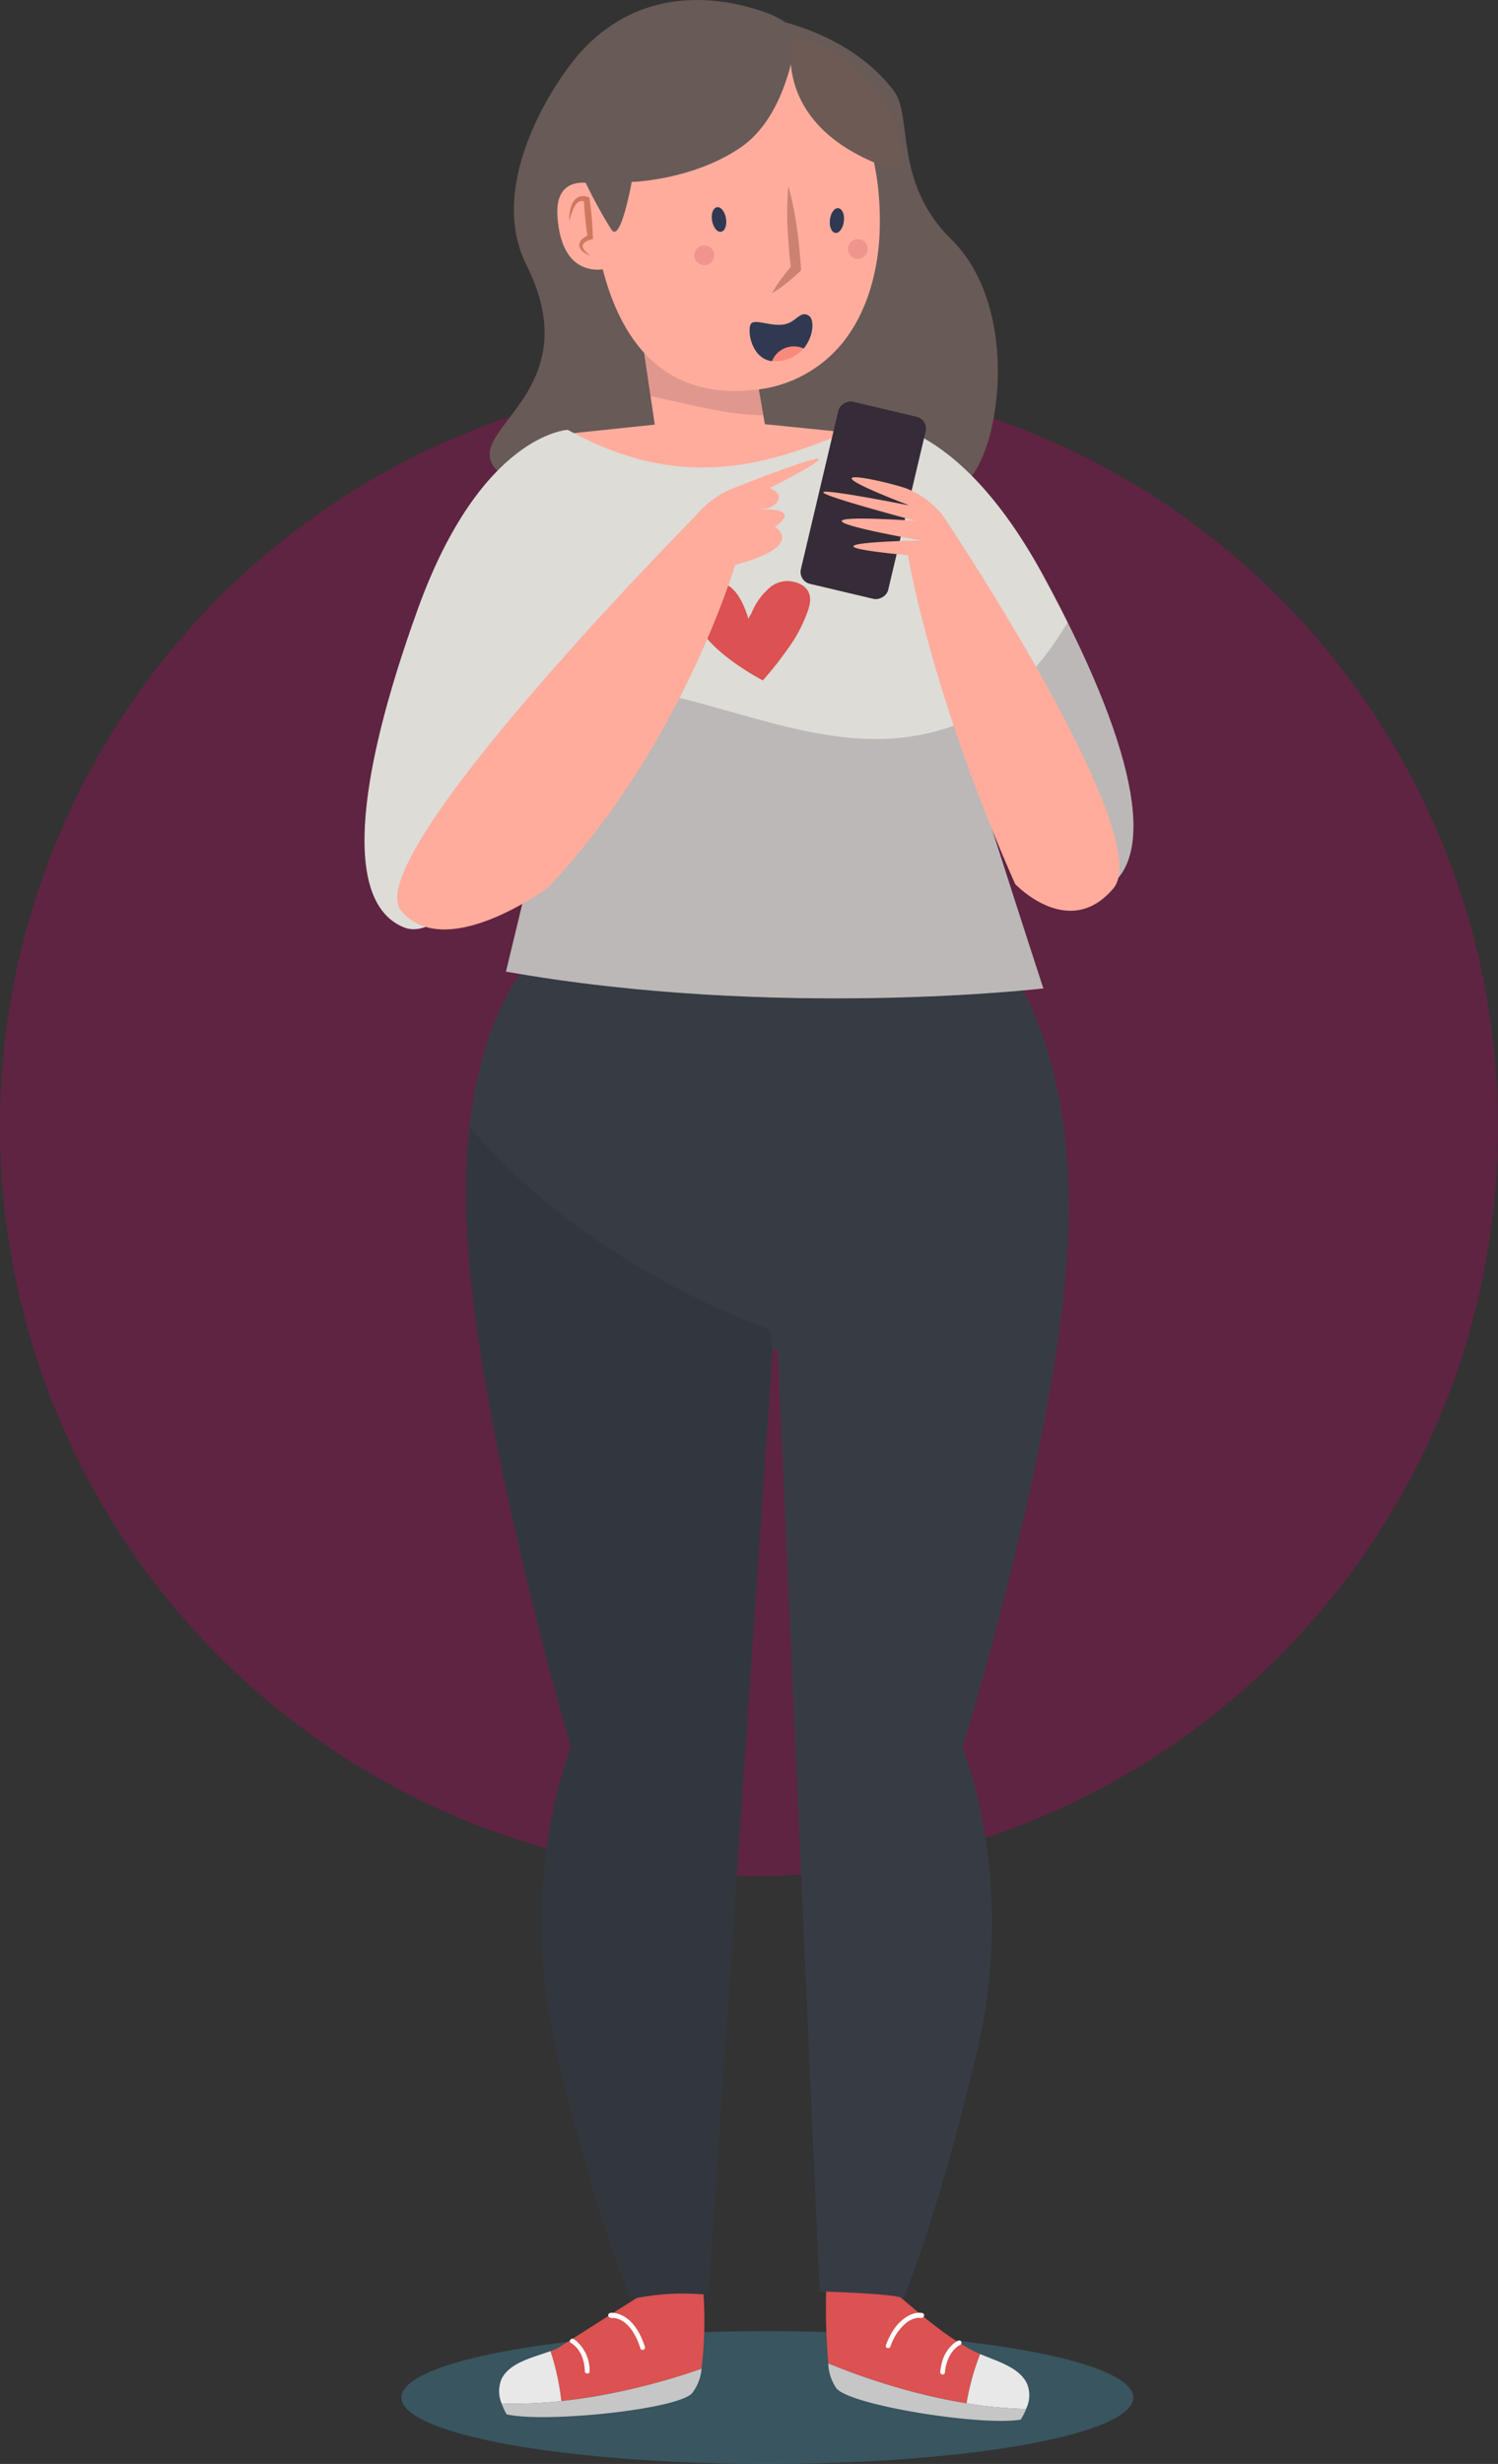 <svg xmlns="http://www.w3.org/2000/svg" viewBox="0 0 236.1 388.14"><rect x="0" y="0" width="236.1" height="388.14" fill="#333333" stroke="none"/><defs><style>.cls-1{fill:#49a4c4;}.cls-1,.cls-2{opacity:0.3;}.cls-2{fill:#c70063;}.cls-3{fill:#685a56;}.cls-4{fill:#ffac9d;}.cls-15,.cls-17,.cls-5{fill:#352c38;}.cls-5{opacity:0.15;}.cls-6{fill:#6d5a55;}.cls-7{fill:#cc8271;}.cls-8{fill:#ce795f;}.cls-9{fill:#303951;}.cls-10{fill:#e48282;opacity:0.56;}.cls-11,.cls-12{fill:#373c44;}.cls-12,.cls-13,.cls-15{opacity:0.2;}.cls-13{fill:#222528;}.cls-14{fill:#dddcd7;}.cls-16{fill:#dc5151;}.cls-18{fill:#fb897a;}.cls-19{fill:#e8e8e8;}.cls-20{fill:#c6c6c6;}.cls-21{fill:#fff;}</style></defs><g id="Layer_2" data-name="Layer 2"><g id="OBJECTS"><ellipse class="cls-1" cx="120.94" cy="377.68" rx="57.68" ry="10.46"/><circle class="cls-2" cx="118.05" cy="177.52" r="118.05"/><path class="cls-3" d="M150.52,76.83c-10.79,1.69-39.14-8.8-39.14-8.8L120,2.67s13.5,1.81,20.9,11.68c3,4-.13,14.34,9,23.32C162,49.5,157,75.82,150.52,76.83Z"/><path class="cls-3" d="M77.2,71.93c1.39,10.19,37.46-4.14,37.46-4.14L122,2.56S104.28-6.07,91.39,8.35c-3.6,4-14.93,20.43-8.41,33.42C92.07,59.91,76.46,66.43,77.2,71.93Z"/><path class="cls-4" d="M99.35,41l3.85,25.89L87.45,68.54s34.43,39.79,36,39.44c13.3-2.92,17.44-39.1,17.44-39.1l-20.34-2.06-4-23.17Z"/><path class="cls-5" d="M104.22,62.77l-1.69-.37L99.35,41l17.24,2.67,3.72,21.76C114.88,65.36,109.19,63.84,104.22,62.77Z"/><path class="cls-4" d="M93.12,25.48s3.13-14.92,21.94-17S138.74,22.15,138.67,35c0,7.09-1.85,14.06-5.93,19.08a20.38,20.38,0,0,1-14.58,7.4c-7.46.66-13.07-1.76-17.07-6.39C95.57,48.64,93.13,38,93.12,25.48Z"/><path class="cls-4" d="M94,29.09s-6.53-2.15-6.15,4.8c.63,11.12,8.5,8.26,8.5,8.26S93.54,38.1,94,29.09Z"/><path class="cls-3" d="M125.55,5.26s-1.1,12.62-8.71,17.89-17.28,5.51-17.28,5.51-1.75,9.83-3.21,7.48a72.27,72.27,0,0,1-5-9.46C89.77,22.57,93.5.62,108.21.35S125.55,5.26,125.55,5.26Z"/><path class="cls-6" d="M126.2,6.1c-.46-.08-.92-.13-1.38-.17-.68,3.84-1.13,15.63,17.19,21.19,0-.13,0-.25.05-.38C143.15,16.68,133,7.25,126.2,6.1Z"/><path class="cls-7" d="M124.25,29.3a49.41,49.41,0,0,1,1.32,6.42c.16,1.08.29,2.16.4,3.24s.19,2.17.28,3.25l0,.39-.24.23c-.67.61-1.35,1.22-2.06,1.78a19.13,19.13,0,0,1-2.27,1.58,18.42,18.42,0,0,1,1.5-2.32c.54-.74,1.12-1.44,1.71-2.12l-.22.61c-.11-1.08-.25-2.16-.33-3.25s-.17-2.16-.21-3.25A47.93,47.93,0,0,1,124.25,29.3Z"/><path class="cls-8" d="M89.73,34.88a6.41,6.41,0,0,1,.39-2.65,2.17,2.17,0,0,1,1-1.16,1.83,1.83,0,0,1,1.6,0l.22.1,0,.26a58,58,0,0,1,.51,5.89v.34l-.29.08c-.58.16-1.31.5-1.33,1a1.31,1.31,0,0,0,.41.82,9.19,9.19,0,0,0,.8.71,4.09,4.09,0,0,1-1-.51,1.61,1.61,0,0,1-.73-1,1.35,1.35,0,0,1,.54-1.19,3.91,3.91,0,0,1,1.05-.6l-.28.42a58.46,58.46,0,0,1-.6-5.89l.25.35a1.1,1.1,0,0,0-.9-.13,1.67,1.67,0,0,0-.77.73A9.1,9.1,0,0,0,89.73,34.88Z"/><path class="cls-9" d="M114.42,34.38c.18,1.07-.15,2-.76,2.13s-1.24-.68-1.43-1.74.15-2,.76-2.13S114.23,33.32,114.42,34.38Z"/><path class="cls-9" d="M133,34.87c-.13,1.07-.72,1.89-1.33,1.82s-1-1-.87-2.08.72-1.89,1.32-1.82S133.16,33.79,133,34.87Z"/><path class="cls-10" d="M134.84,37.71a1.56,1.56,0,1,1-1.14,1.89A1.56,1.56,0,0,1,134.84,37.71Z"/><path class="cls-10" d="M110.63,38.7a1.56,1.56,0,1,1-1.14,1.89A1.56,1.56,0,0,1,110.63,38.7Z"/><path class="cls-11" d="M99.28,355.7,101.2,367s-40.33,19.2,8.78,4.66l1.65-19.48Z"/><path class="cls-12" d="M110.71,363l.92-10.87L99.28,355.7l1.26,7.36A86.26,86.26,0,0,1,110.71,363Z"/><path class="cls-11" d="M110.25,367.22l-.27,4.39s-22.22,8.78-24.69,5.76,13.25-9.08,13.25-9.08S93.52,373.26,110.25,367.22Z"/><path class="cls-11" d="M141.81,355.7,139.89,367s40.33,19.2-8.78,4.66l-1.65-19.48Z"/><path class="cls-12" d="M130.38,363l-.92-10.87,12.35,3.57-1.26,7.36A86.26,86.26,0,0,0,130.38,363Z"/><path class="cls-11" d="M142.55,368.29s5,5-11.72-1.07l.28,4.39s22.22,8.78,24.69,5.76"/><path class="cls-11" d="M159.36,153h-77s-10.83,12-8.63,43.23S90,275.31,90,275.31s-8.78,20.85-2.19,48.29S99.36,362,99.36,362l12.27-.55,10.17-149,.8.32,6.59,148.15,13.16,1.1s4.94-11,11.53-38.41-2.2-48.29-2.2-48.29,14.3-45.82,16.49-77.09S159.36,153,159.36,153Z"/><path class="cls-13" d="M121.47,209.52c-17.86-6.63-34.93-17.46-47.48-32a102.44,102.44,0,0,0-.27,18.66C75.91,227.45,90,275.31,90,275.31s-8.78,20.85-2.19,48.29S99.36,362,99.36,362l12.27-.55,10.12-148.2A24.68,24.68,0,0,1,121.47,209.52Z"/><path class="cls-12" d="M96.11,158.24c12.13,1.17,24.23,1.7,36.41,1.71,5.71,0,11.43,0,17.14-.28,4.1-.2,8.62-.3,12.65-1.56a29,29,0,0,0-2.95-5.16h-77a20.91,20.91,0,0,0-2.29,3.46C85.4,157.09,90.75,157.72,96.11,158.24Z"/><path class="cls-14" d="M164.5,90.8c-14-25.79-27.57-24.36-27.57-24.36v.09c-14.07,6.16-28.33,11.78-47.45,1.18,0,0-13.64.61-23.62,28.21s-11.57,46.52-2.11,50.2c6.66,2.58,17.72-14.57,23.71-25l-7.71,31.93c42.72,7.56,84.69,2.65,84.69,2.65-2.89-8.85-5.95-18.38-8.45-26.19,6.65,7,14,13,18.09,10.6C182.89,135.07,178.5,116.6,164.5,90.8Z"/><path class="cls-15" d="M168.26,98.05c-4.36,7.34-10.17,13.65-18.58,16.5-16.92,5.72-32.71-3.29-49.23-6-3.08,7.28-7.52,16-14.47,18.71l-6.22,25.77c42.72,7.56,84.69,2.65,84.69,2.65-2.89-8.85-5.95-18.38-8.45-26.19,6.65,7,14,13,18.09,10.6C182,135.56,179.2,120,168.26,98.05Z"/><path class="cls-16" d="M118,97.64s-2.19-8.58-6.7-4.73c-7.07,6,8.93,14.28,8.93,14.28A57.73,57.73,0,0,0,125,101a22.67,22.67,0,0,0,1.84-3.52c.47-1.15,1.08-2.53.75-3.78-.4-1.52-2.07-2.14-3.51-2.17a4.28,4.28,0,0,0-2.63.93,10.47,10.47,0,0,0-3.05,4.23C118.27,96.83,117.9,97.43,118,97.64Z"/><rect class="cls-17" x="121.33" y="71.75" width="29.48" height="14.14" rx="1.92" transform="translate(28.05 193.1) rotate(-76.7)"/><path class="cls-4" d="M160,139.25s8.44,9,15.47.71S148.5,81.05,148.5,81.05A14.43,14.43,0,0,0,143,77c-3.23-1.2-18.19-4.51.35,2.63,0,0-31.22-6.23,1,2.43,0,0-26.78-1.94.77,3.08,0,0-22.49.37-2,2.33C143.06,87.42,146.73,109.36,160,139.25Z"/><path class="cls-4" d="M115.33,77a14.52,14.52,0,0,0-5.54,4.1S56.21,135.2,63.24,143.49s23.13-3.68,23.13-3.68c21-22.08,29.49-50.81,29.49-50.81,11.4-3.1,6.27-6,6.27-6,4.27-3-1.57-2.88-2.93-2.63.94-.19,3.43-.16,3.57-2.2,0-.44-1-1.16-1.45-1.28C140.61,67,118.12,75.92,115.33,77Z"/><path class="cls-18" d="M121.67,56.86a5.29,5.29,0,0,0,2-.14,5.67,5.67,0,0,0,3-1.88A3.72,3.72,0,0,0,121.67,56.86Z"/><path class="cls-9" d="M127.48,49.73c-1.43-.89-1.93,1.08-4,1.39S119,50.2,118.37,51s-.1,5.44,3.3,5.9a3.72,3.72,0,0,1,5-2C128.3,52.92,128.36,50.29,127.48,49.73Z"/><path class="cls-16" d="M153.37,370.31c-4.21-2.22-7.72-5.26-11.33-8.32-.53-.46-6.63-.81-11.83-1a101.35,101.35,0,0,0,.34,11.3,101.68,101.68,0,0,0,21.79,6.29,38.46,38.46,0,0,1,2.14-7.76C154.09,370.66,153.72,370.49,153.37,370.31Z"/><path class="cls-19" d="M161.93,375.64c-1.12-2.68-4.77-3.67-7.45-4.81a38.46,38.46,0,0,0-2.14,7.76,67.14,67.14,0,0,0,9.37.89A4.85,4.85,0,0,0,161.93,375.64Z"/><path class="cls-20" d="M130.55,372.3a7.23,7.23,0,0,0,1.33,4c2.64,2.73,23.11,5.9,29,4.85a10.93,10.93,0,0,0,.86-1.67C148,379.2,134.39,373.91,130.55,372.3Z"/><path class="cls-21" d="M151,368.73a3.38,3.38,0,0,0-.88.61,5.7,5.7,0,0,0-1.46,2.19,8.26,8.26,0,0,0-.47,2.15.38.38,0,0,0,.37.37.38.38,0,0,0,.38-.37,6.29,6.29,0,0,1,1-3,4,4,0,0,1,.66-.77l.15-.14.07-.06,0,0s0,0,0,0a1.51,1.51,0,0,1,.26-.18l.28-.16a.37.37,0,0,0-.38-.64Z"/><path class="cls-21" d="M145.4,364.36c-1.68-.28-3.3,1-4.25,2.2a10.89,10.89,0,0,0-1.52,2.88c-.17.46.55.65.72.2a8.15,8.15,0,0,1,2.52-3.76,4.09,4.09,0,0,1,1.16-.62,2.93,2.93,0,0,1,.51-.13l.11,0s-.07,0,0,0h.59c.07,0-.11,0-.06,0,.47.08.68-.65.2-.73Z"/><path class="cls-16" d="M87.89,369.91c-.35.16-.73.31-1.13.46a38.23,38.23,0,0,1,1.71,7.86,101,101,0,0,0,22.1-5.09,64.84,64.84,0,0,0,.32-11.7,38.14,38.14,0,0,0-10.57.57Z"/><path class="cls-19" d="M79.05,374.76c1.27-2.61,5-3.4,7.71-4.39a38.23,38.23,0,0,1,1.71,7.86,66.59,66.59,0,0,1-9.41.38A5,5,0,0,1,79.05,374.76Z"/><path class="cls-20" d="M110.57,373.14a7.28,7.28,0,0,1-1.55,3.93c-2.78,2.58-23.39,4.62-29.18,3.25a11.58,11.58,0,0,1-.78-1.71C92.8,379.08,106.65,374.54,110.57,373.14Z"/><path class="cls-21" d="M90,369.09a1.07,1.07,0,0,1,.21.13l.11.07h0l.07.06.29.26a4.8,4.8,0,0,1,1.16,1.93,6.7,6.7,0,0,1,.34,2c0,.48.77.48.75,0a6.21,6.21,0,0,0-2.25-4.9,2.16,2.16,0,0,0-.3-.18c-.43-.22-.81.43-.38.64Z"/><path class="cls-21" d="M96.26,365.15h.51l.12,0a4.27,4.27,0,0,1,.48.13l.12.05.06,0h0l.3.15a3.79,3.79,0,0,1,.6.38,6,6,0,0,1,1.2,1.3,10.67,10.67,0,0,1,1.27,2.74.37.37,0,0,0,.72-.2c-.73-2.33-2.24-5-4.94-5.36a1.77,1.77,0,0,0-.46,0,.39.39,0,0,0-.38.37.39.39,0,0,0,.38.38Z"/></g></g></svg>